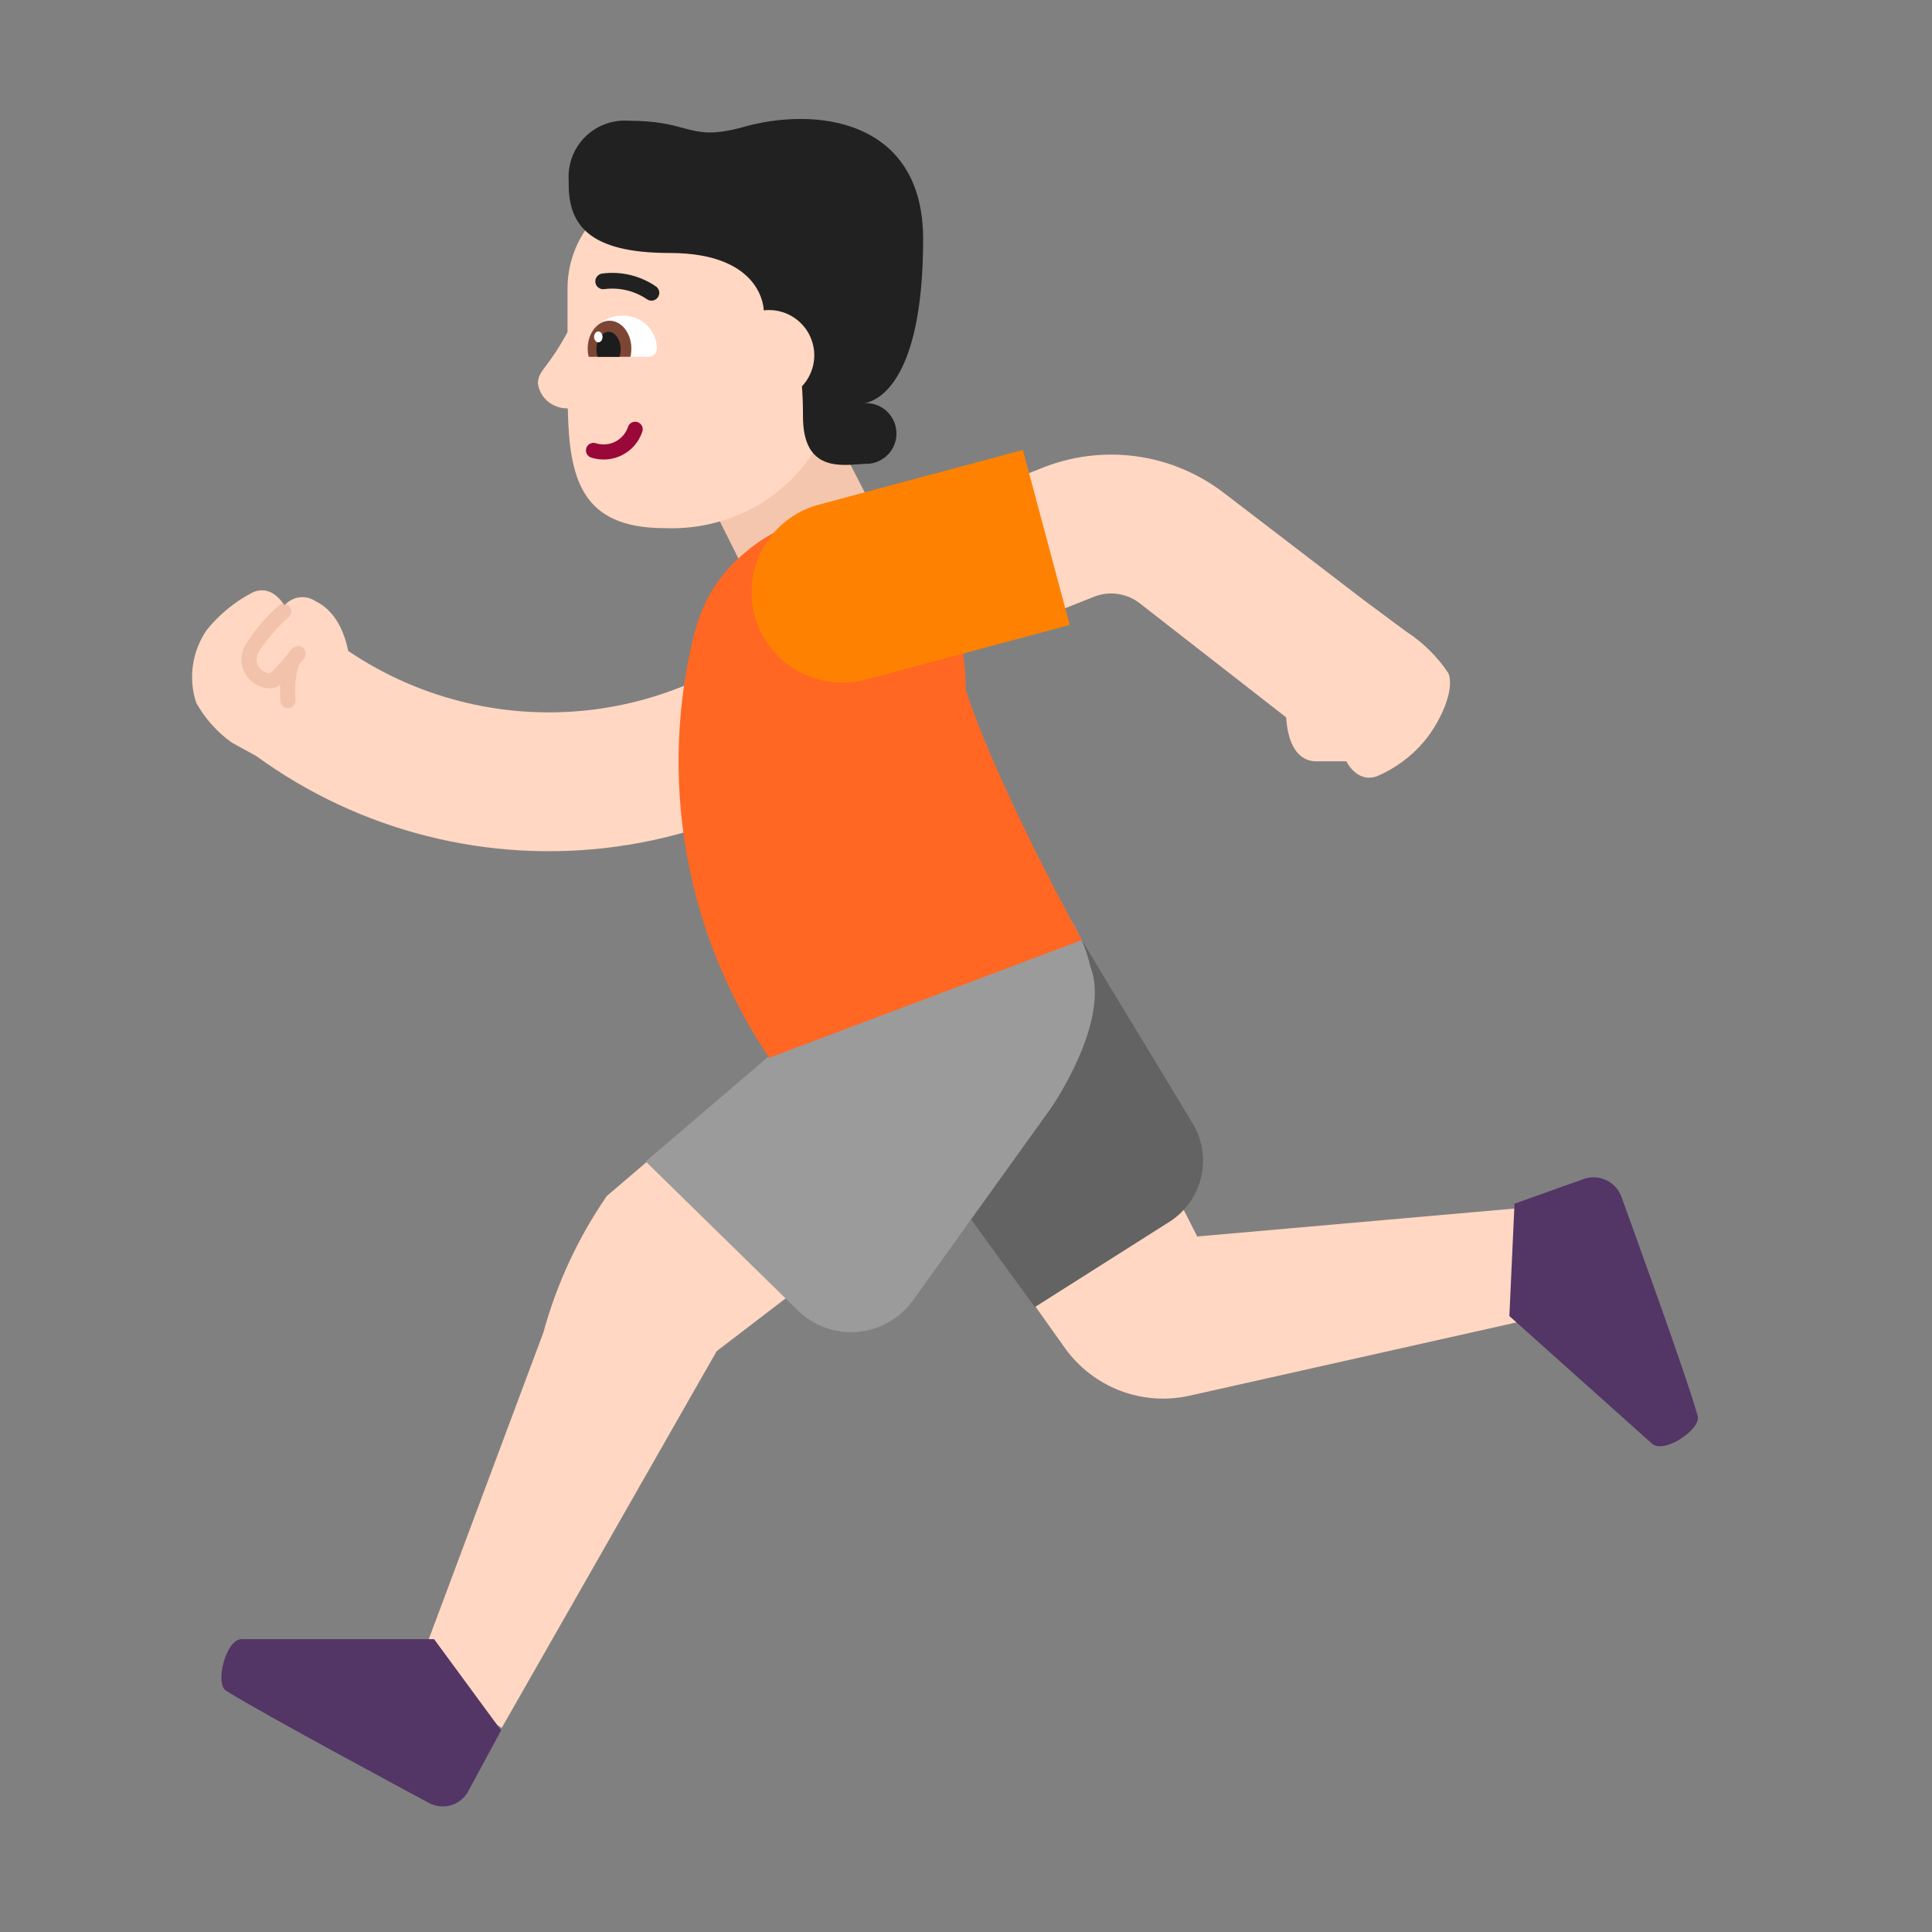 <svg width="32" height="32" viewBox="0 0 32 32" fill="none" xmlns="http://www.w3.org/2000/svg">
<rect x="0" y="0" width="32" height="32" fill="#808080" stroke="none"/>
<path d="M18.106 9.89C18.232 9.837 18.371 9.818 18.507 9.837C18.643 9.855 18.772 9.91 18.88 9.994L21.303 11.882C21.323 12.194 21.421 12.586 21.78 12.61H22.3C22.3 12.61 22.47 12.97 22.8 12.86C23.101 12.733 23.368 12.538 23.58 12.29C23.86 11.96 24.1 11.42 23.99 11.15C23.806 10.874 23.568 10.64 23.29 10.46L22.59 9.94L20.3 8.186C19.87 7.848 19.356 7.63 18.814 7.557C18.276 7.485 17.729 7.556 17.227 7.764L13.947 9.06L14.236 9.791L13.805 9.463C12.853 10.712 11.445 11.533 9.889 11.745C8.44 11.942 6.974 11.597 5.768 10.782C5.71 10.499 5.569 10.123 5.23 9.96C5.15 9.905 5.053 9.881 4.957 9.894C4.86 9.907 4.773 9.956 4.71 10.03C4.71 10.03 4.52 9.67 4.19 9.81C3.892 9.963 3.629 10.178 3.42 10.44C3.302 10.614 3.225 10.812 3.195 11.02C3.166 11.228 3.184 11.44 3.25 11.64C3.395 11.901 3.597 12.127 3.84 12.3L4.244 12.522C5.959 13.771 8.093 14.31 10.199 14.024C12.353 13.73 14.303 12.597 15.624 10.871L18.094 9.895L18.106 9.89Z" fill="#FFD7C2"/>
<path d="M17.92 15.57L17.47 15.28C17.538 15.407 17.596 15.539 17.642 15.675L13.375 19.273L10.707 19.249L10.05 19.81C9.576 20.499 9.221 21.263 9 22.07L6.9 27.69L8.31 28.62L11.87 22.38L15.629 19.503L17.64 22.33C17.867 22.647 18.183 22.891 18.547 23.032C18.911 23.172 19.308 23.203 19.69 23.12L25.89 21.73L25.28 20L19.83 20.48L17.786 16.46C17.777 16.193 17.729 15.928 17.642 15.675L17.92 15.57Z" fill="#FFD7C2"/>
<path d="M13.73 7L14.78 9.05L12.68 10.15L11.63 8.05L13.73 7Z" fill="#F4C6AD"/>
<path d="M12.475 8.411C12.924 8.169 13.293 7.811 13.54 7.377L13.89 6.094L14.29 4.762C14.287 4.296 14.093 3.849 13.748 3.519C13.404 3.189 12.937 3.003 12.45 3H11.25C11.006 3 10.765 3.046 10.54 3.136C10.315 3.225 10.11 3.357 9.938 3.522C9.767 3.688 9.63 3.884 9.538 4.101C9.446 4.317 9.399 4.548 9.4 4.782V5.5C9.4 5.5 9.4 5.5 9.4 5.5C9.245 5.788 9.128 5.944 9.047 6.053C8.955 6.175 8.91 6.236 8.91 6.353C8.925 6.467 8.983 6.572 9.073 6.648C9.164 6.724 9.28 6.765 9.4 6.764C9.401 6.764 9.403 6.764 9.404 6.764C9.429 7.905 9.614 8.747 11 8.747C11.515 8.77 12.026 8.653 12.475 8.411Z" fill="#FFD7C2"/>
<path d="M27.363 23.912L25 21.798L25.085 19.937L26.229 19.529C26.351 19.485 26.485 19.491 26.602 19.546C26.72 19.601 26.81 19.699 26.855 19.821C26.855 19.821 27.947 22.816 28.118 23.451C28.185 23.666 27.564 24.09 27.363 23.912Z" fill="#533566"/>
<path d="M4 27.15H7.19L8.3 28.66L7.76 29.66C7.731 29.717 7.69 29.768 7.641 29.809C7.591 29.85 7.534 29.881 7.473 29.9C7.411 29.918 7.346 29.924 7.282 29.918C7.218 29.911 7.156 29.891 7.1 29.86C7.1 29.86 4.3 28.36 3.74 28C3.56 27.88 3.74 27.15 4 27.15Z" fill="#533566"/>
<path d="M14.64 18.21L17.14 21.65L19.38 20.23C19.642 20.06 19.826 19.794 19.896 19.49C19.965 19.186 19.913 18.866 19.75 18.6L17.82 15.41L14.64 18.21Z" fill="#636363"/>
<path d="M10.695 19.238L13.21 21.7C13.34 21.828 13.495 21.927 13.667 21.989C13.838 22.051 14.021 22.076 14.202 22.06C14.384 22.045 14.56 21.991 14.718 21.901C14.877 21.811 15.014 21.688 15.12 21.54L17.41 18.35C17.41 18.35 18.41 16.91 18.06 16.01C17.977 15.645 17.812 15.303 17.58 15.01L12.74 17.49" fill="#9B9B9B"/>
<path opacity="0.51" d="M4.793 10.042C4.838 10.094 4.833 10.173 4.782 10.219C4.583 10.394 4.411 10.597 4.271 10.821C4.244 10.893 4.246 10.948 4.258 10.989C4.271 11.032 4.299 11.069 4.335 11.098C4.372 11.127 4.414 11.144 4.447 11.149C4.464 11.152 4.473 11.151 4.477 11.15C4.574 11.056 4.667 10.956 4.754 10.853C4.775 10.817 4.795 10.789 4.815 10.768C4.915 10.659 4.998 10.7 5.035 10.745C5.073 10.791 5.074 10.857 5.037 10.903C5.013 10.933 4.988 10.964 4.963 10.994C4.96 10.999 4.957 11.006 4.954 11.013C4.916 11.101 4.875 11.275 4.894 11.598C4.898 11.666 4.845 11.726 4.776 11.73C4.708 11.734 4.648 11.681 4.644 11.613C4.638 11.511 4.638 11.42 4.641 11.339C4.572 11.403 4.477 11.407 4.408 11.396C4.331 11.384 4.25 11.349 4.18 11.294C4.11 11.239 4.049 11.161 4.019 11.06C3.988 10.957 3.994 10.842 4.043 10.719C4.046 10.712 4.049 10.705 4.053 10.699C4.207 10.45 4.397 10.225 4.616 10.031C4.65 10.002 4.695 9.993 4.735 10.005C4.756 10.012 4.777 10.024 4.793 10.042Z" fill="#E5AF93"/>
<path d="M12.74 17.52L17.92 15.57C17.447 14.713 16.4 12.687 15.999 11.434C15.961 9.252 14.73 8.7 14.73 8.7C14.336 8.557 13.911 8.52 13.499 8.594C13.086 8.668 12.7 8.849 12.38 9.12C12.094 9.344 11.861 9.629 11.698 9.954C11.619 10.113 11.557 10.28 11.514 10.451L11.51 10.45C11.205 11.649 11.157 12.898 11.369 14.117C11.581 15.335 12.048 16.495 12.74 17.52Z" fill="#FF6723"/>
<path d="M12.65 5.14C12.65 5.14 12.65 4.19 11.09 4.19C9.76 4.19 9.4 3.73 9.42 3C9.41 2.866 9.428 2.731 9.475 2.605C9.521 2.479 9.595 2.365 9.69 2.269C9.785 2.174 9.899 2.101 10.025 2.055C10.151 2.008 10.286 1.989 10.42 2C10.87 2 11.115 2.066 11.319 2.121C11.586 2.192 11.786 2.246 12.29 2.11C13.49 1.76 15.29 1.96 15.29 3.96C15.29 6.435 14.462 6.658 14.313 6.678C14.371 6.674 14.43 6.681 14.486 6.697C14.549 6.715 14.608 6.746 14.66 6.787C14.711 6.829 14.754 6.88 14.786 6.938C14.818 6.996 14.838 7.059 14.845 7.125C14.852 7.191 14.847 7.257 14.828 7.32C14.81 7.384 14.779 7.443 14.738 7.495C14.696 7.546 14.645 7.589 14.587 7.621C14.529 7.653 14.466 7.673 14.4 7.68C14.351 7.68 14.294 7.684 14.232 7.689C13.855 7.718 13.3 7.76 13.3 6.9C13.3 6.714 13.294 6.548 13.283 6.399C13.34 6.338 13.387 6.268 13.421 6.192C13.464 6.095 13.487 5.991 13.487 5.885C13.487 5.779 13.464 5.675 13.421 5.578C13.378 5.481 13.314 5.395 13.235 5.325C13.156 5.254 13.063 5.202 12.963 5.17C12.868 5.14 12.769 5.129 12.67 5.138C12.659 5.138 12.652 5.14 12.65 5.14C12.65 5.14 12.65 5.14 12.65 5.14Z" fill="#212121"/>
<path d="M10.56 6.991C10.625 7.013 10.661 7.084 10.639 7.149C10.583 7.318 10.462 7.458 10.304 7.538C10.145 7.619 9.961 7.633 9.792 7.579C9.726 7.558 9.69 7.488 9.711 7.422C9.732 7.356 9.803 7.32 9.868 7.341C9.975 7.375 10.091 7.366 10.191 7.315C10.29 7.265 10.366 7.177 10.402 7.071C10.423 7.005 10.494 6.97 10.56 6.991Z" fill="#990838"/>
<path d="M9.87 5.91C9.852 5.909 9.834 5.904 9.817 5.896C9.801 5.887 9.786 5.876 9.774 5.862C9.762 5.848 9.753 5.832 9.747 5.814C9.741 5.797 9.739 5.778 9.74 5.76V5.76C9.743 5.688 9.759 5.617 9.79 5.551C9.82 5.485 9.862 5.426 9.915 5.377C9.968 5.328 10.03 5.289 10.098 5.264C10.166 5.239 10.238 5.227 10.31 5.23C10.382 5.227 10.454 5.239 10.522 5.264C10.59 5.289 10.652 5.328 10.705 5.377C10.758 5.426 10.801 5.485 10.831 5.551C10.861 5.617 10.877 5.688 10.88 5.76V5.76C10.882 5.778 10.879 5.797 10.873 5.814C10.868 5.832 10.858 5.848 10.846 5.862C10.834 5.876 10.819 5.887 10.803 5.896C10.787 5.904 10.768 5.909 10.75 5.91H9.87Z" fill="white"/>
<path d="M9.973 4.531C10.285 4.489 10.602 4.565 10.863 4.743C10.922 4.783 10.938 4.864 10.897 4.923C10.857 4.983 10.776 4.998 10.717 4.957C10.509 4.816 10.256 4.756 10.007 4.789C9.936 4.798 9.87 4.748 9.861 4.677C9.852 4.606 9.902 4.541 9.973 4.531Z" fill="#212121"/>
<path d="M10.441 5.91C10.452 5.867 10.457 5.821 10.457 5.773C10.457 5.519 10.296 5.312 10.096 5.312C9.896 5.312 9.734 5.519 9.734 5.773C9.734 5.821 9.74 5.867 9.751 5.91H10.441Z" fill="#7D4533"/>
<path d="M10.261 5.91C10.273 5.873 10.28 5.831 10.28 5.787C10.28 5.626 10.19 5.496 10.079 5.496C9.969 5.496 9.879 5.626 9.879 5.787C9.879 5.831 9.886 5.873 9.898 5.91H10.261Z" fill="#1C1C1C"/>
<path d="M9.91 5.67C9.949 5.67 9.98 5.63 9.98 5.58C9.98 5.53 9.949 5.49 9.91 5.49C9.871 5.49 9.84 5.53 9.84 5.58C9.84 5.63 9.871 5.67 9.91 5.67Z" fill="white"/>
<path d="M14.337 11.257C13.537 11.471 12.715 10.996 12.5 10.196V10.196C12.286 9.396 12.761 8.573 13.561 8.359L16.942 7.453L17.718 10.351L14.337 11.257Z" fill="#FF8101"/>
</svg>
